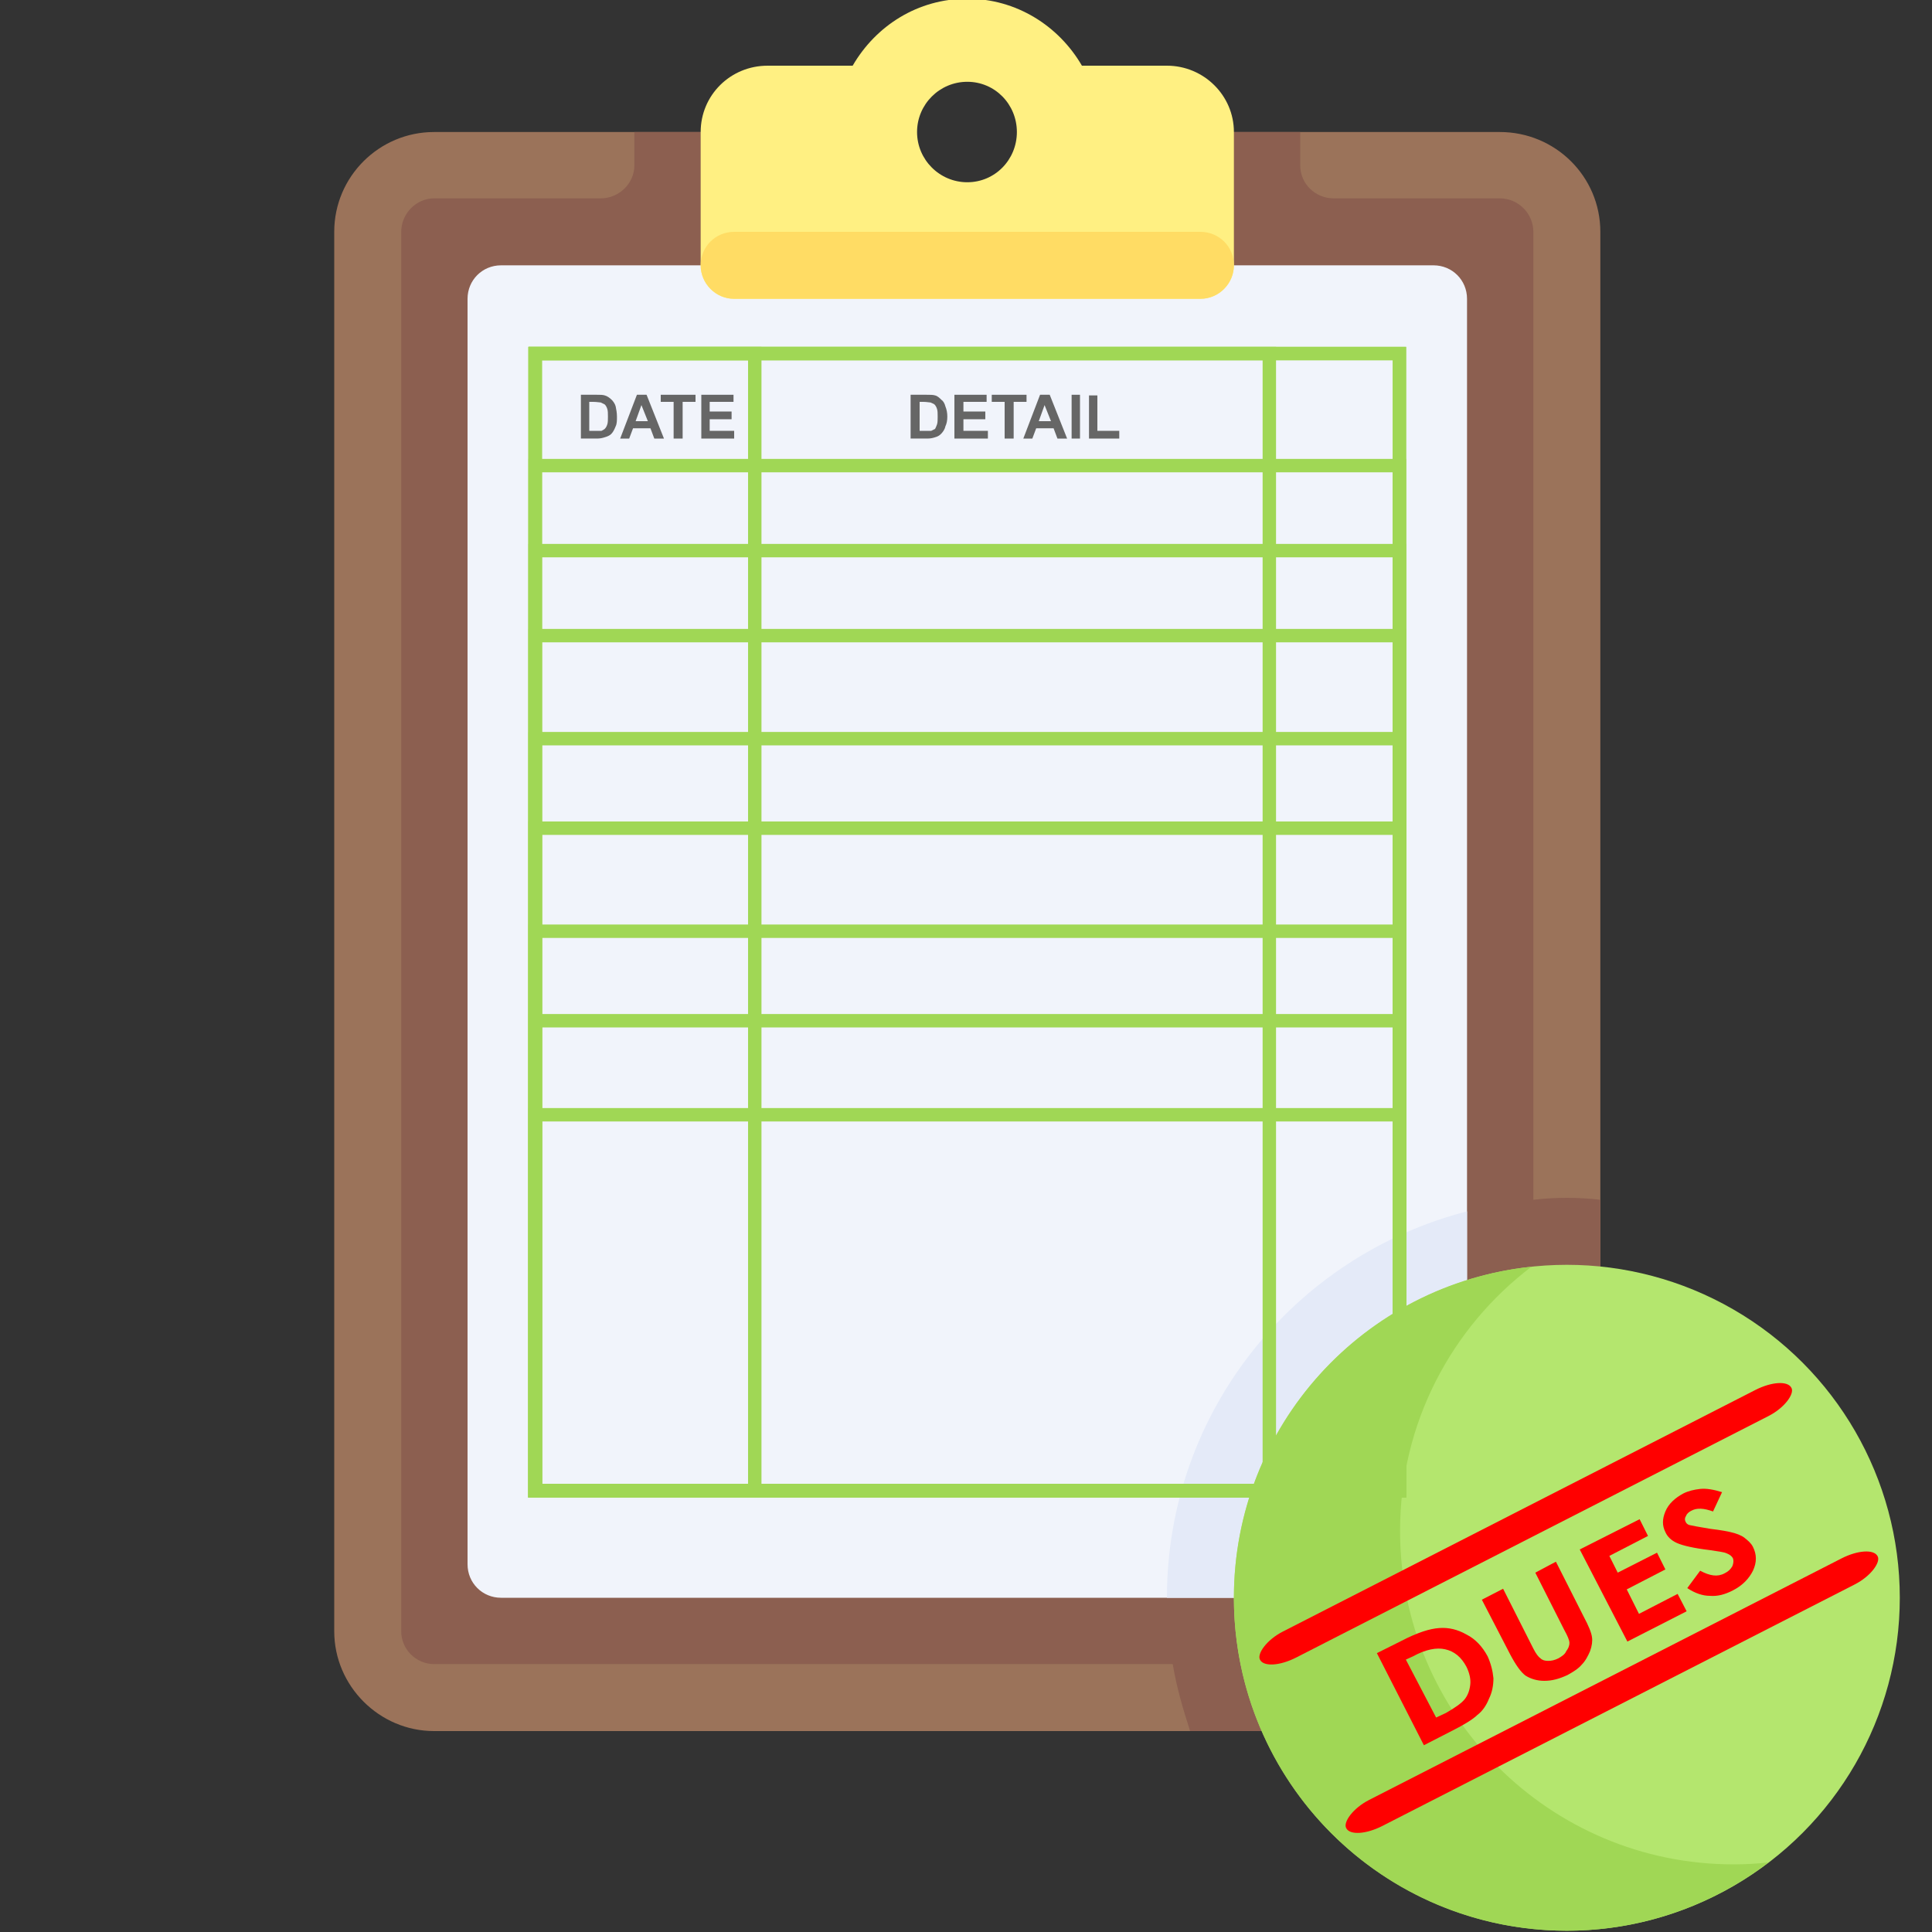 <?xml version="1.0" encoding="UTF-8"?>
<!DOCTYPE svg PUBLIC "-//W3C//DTD SVG 1.1//EN" "http://www.w3.org/Graphics/SVG/1.1/DTD/svg11.dtd">
<!-- Creator: CorelDRAW X7 -->
<svg xmlns="http://www.w3.org/2000/svg" xml:space="preserve" width="3in" height="3in" version="1.1" style="shape-rendering:geometricPrecision; text-rendering:geometricPrecision; image-rendering:optimizeQuality; fill-rule:evenodd; clip-rule:evenodd"
viewBox="0 0 3000 3000"
 xmlns:xlink="http://www.w3.org/1999/xlink">
 <rect x="0" y="0" width="3000" height="3000" fill="#333333" stroke="none"/>
 <defs>
  <style type="text/css">
   <![CDATA[
    .str0 {stroke:#A0D755;stroke-width:20.831}
    .fil8 {fill:none}
    .fil1 {fill:#8C5F50}
    .fil0 {fill:#9B735A}
    .fil7 {fill:#A0D755}
    .fil6 {fill:#B4E66E}
    .fil3 {fill:#E4EAF8}
    .fil2 {fill:#F1F4FB}
    .fil10 {fill:red}
    .fil5 {fill:#FFDC64}
    .fil4 {fill:#FFF082}
    .fil9 {fill:#666666;fill-rule:nonzero}
    .fil11 {fill:red;fill-rule:nonzero}
   ]]>
  </style>
 </defs>
 <g id="Layer_x0020_1">
  <g id="_709188224">
   <path class="fil0" d="M2329 205l-724 0c0,57 -46,103 -103,103 -57,0 -104,-46 -104,-103l-724 0c-85,0 -155,69 -155,155l0 2173c0,85 70,155 155,155l1655 0c86,0 156,-70 156,-155l0 -2173c0,-86 -70,-155 -156,-155z"/>
   <path class="fil1" d="M2433 1860c-18,0 -35,1 -52,3l0 -1503c0,-28 -23,-52 -52,-52l-258 0c-29,0 -52,-23 -52,-51l0 -52 -414 0c0,57 -46,103 -103,103 -57,0 -104,-46 -104,-103l-413 0 0 52c0,28 -24,51 -52,51l-259 0c-28,0 -51,24 -51,52l0 2173c0,28 23,51 51,51l1147 0c6,36 16,70 27,104l481 0c86,0 156,-70 156,-155l0 -670c-17,-2 -35,-3 -52,-3z"/>
   <path class="fil2" d="M2226 2481l-1448 0c-29,0 -52,-23 -52,-52l0 -1965c0,-29 23,-52 52,-52l1448 0c29,0 52,23 52,52l0 1965c0,29 -23,52 -52,52z"/>
   <path class="fil3" d="M2278 2429l0 -548c-268,69 -466,311 -466,600l414 0c29,0 52,-23 52,-52z"/>
   <path class="fil4" d="M1812 102l-132 0c-36,-62 -102,-104 -178,-104 -77,0 -142,42 -178,104l-132 0c-58,0 -104,46 -104,103l0 207c0,28 23,52 52,52l724 0c29,0 52,-24 52,-52l0 -207c0,-57 -47,-103 -104,-103zm-310 181c-43,0 -78,-35 -78,-78 0,-43 35,-78 78,-78 43,0 77,35 77,78 0,43 -34,78 -77,78z"/>
   <path class="fil5" d="M1140 464l724 0c29,0 52,-24 52,-52l0 0c0,-29 -23,-52 -52,-52l-724 0c-29,0 -52,23 -52,52l0 0c0,28 23,52 52,52z"/>
   <circle class="fil6" cx="2433" cy="2481" r="517"/>
   <path class="fil7" d="M2692 2895c-286,0 -518,-232 -518,-518 0,-167 80,-316 204,-410 -260,27 -462,247 -462,514 0,286 231,517 517,517 118,0 226,-40 313,-106 -18,2 -36,3 -54,3z"/>
   <rect class="fil8 str0" x="831" y="549" width="1342" height="1766"/>
   <rect class="fil8 str0" x="831" y="549" width="341" height="1766"/>
   <rect class="fil8 str0" x="831" y="549" width="1140" height="1766"/>
   <rect class="fil8 str0" x="831" y="723" width="1342" height="1592"/>
   <rect class="fil8 str0" x="831" y="549" width="1342" height="1766"/>
   <rect class="fil8 str0" x="831" y="855" width="1342" height="1460"/>
   <rect class="fil8 str0" x="831" y="987" width="1342" height="1328"/>
   <rect class="fil8 str0" x="831" y="1147" width="1342" height="1168"/>
   <rect class="fil8 str0" x="831" y="1286" width="1342" height="1029"/>
   <rect class="fil8 str0" x="831" y="1446" width="1342" height="869"/>
   <rect class="fil8 str0" x="831" y="1585" width="1342" height="730"/>
   <rect class="fil8 str0" x="831" y="1731" width="1342" height="584"/>
   <path class="fil9" d="M902 613l25 0c5,0 9,0 12,1 4,1 8,4 11,7 2,2 5,6 6,10 1,5 2,10 2,16 0,6 0,11 -2,15 -2,5 -4,9 -7,12 -2,2 -6,4 -10,5 -3,1 -7,2 -12,2l-25 0 0 -68zm13 11l0 45 10 0c4,0 7,0 9,0 2,-1 4,-2 5,-3 2,-2 3,-4 4,-7 1,-3 1,-7 1,-12 0,-5 0,-9 -1,-12 -1,-3 -2,-5 -4,-7 -2,-1 -4,-2 -6,-3 -2,0 -6,-1 -12,-1l-6 0z"/>
   <path id="1" class="fil9" d="M1031 681l-15 0 -6 -16 -27 0 -6 16 -14 0 26 -68 15 0 27 68zm-25 -27l-10 -25 -9 25 19 0z"/>
   <polygon id="2" class="fil9" points="1046,681 1046,624 1026,624 1026,613 1080,613 1080,624 1060,624 1060,681 "/>
   <polygon id="3" class="fil9" points="1089,681 1089,613 1139,613 1139,624 1102,624 1102,639 1136,639 1136,651 1102,651 1102,669 1140,669 1140,681 "/>
   <path id="4" class="fil9" d="M1414 613l25 0c5,0 10,0 13,1 4,1 7,4 10,7 3,2 5,6 6,10 2,5 3,10 3,16 0,6 -1,11 -3,15 -1,5 -4,9 -7,12 -2,2 -5,4 -9,5 -3,1 -7,2 -12,2l-26 0 0 -68zm14 11l0 45 10 0c4,0 6,0 8,0 2,-1 4,-2 6,-3 1,-2 2,-4 3,-7 1,-3 1,-7 1,-12 0,-5 0,-9 -1,-12 -1,-3 -2,-5 -4,-7 -1,-1 -4,-2 -6,-3 -2,0 -6,-1 -11,-1l-6 0z"/>
   <polygon id="5" class="fil9" points="1482,681 1482,613 1532,613 1532,624 1496,624 1496,639 1530,639 1530,651 1496,651 1496,669 1534,669 1534,681 "/>
   <polygon id="6" class="fil9" points="1560,681 1560,624 1540,624 1540,613 1594,613 1594,624 1574,624 1574,681 "/>
   <path id="7" class="fil9" d="M1657 681l-15 0 -6 -16 -27 0 -6 16 -14 0 26 -68 15 0 27 68zm-25 -27l-10 -25 -9 25 19 0z"/>
   <polygon id="8" class="fil9" points="1664,681 1664,613 1677,613 1677,681 "/>
   <polygon id="9" class="fil9" points="1691,681 1691,614 1704,614 1704,669 1738,669 1738,681 "/>
   <rect class="fil10" transform="matrix(-0.753 0.385 0.168 0.328 2771.44 2134.96)" width="1096" height="123" rx="61" ry="61"/>
   <rect class="fil10" transform="matrix(-0.753 0.385 0.168 0.328 2905.29 2396.48)" width="1096" height="123" rx="61" ry="61"/>
   <path class="fil11" d="M2138 2567l38 -19c25,-13 44,-19 59,-20 14,-1 28,2 42,10 14,7 25,19 33,34 5,11 8,23 9,34 0,11 -2,22 -7,32 -4,10 -10,19 -18,25 -7,7 -22,16 -44,27l-39 20 -73 -143zm45 10l47 90 15 -7c14,-8 24,-15 29,-21 5,-6 8,-14 9,-23 1,-8 -1,-18 -6,-28 -8,-15 -19,-24 -33,-27 -13,-3 -30,0 -50,11l-11 5z"/>
   <path id="1" class="fil11" d="M2301 2484l33 -17 47 93c4,8 8,13 11,15 3,3 7,4 12,4 5,0 10,-1 16,-4 5,-3 10,-6 12,-11 3,-4 5,-8 5,-13 0,-4 -3,-11 -8,-20l-45 -89 32 -17 43 85c8,15 12,25 13,32 1,6 0,14 -3,22 -3,7 -7,15 -13,21 -5,6 -13,11 -22,16 -13,6 -24,9 -36,9 -11,0 -21,-3 -29,-8 -7,-5 -15,-16 -24,-33l-44 -85z"/>
   <polygon id="2" class="fil11" points="2453,2406 2546,2359 2559,2385 2499,2416 2512,2442 2573,2411 2586,2437 2526,2468 2545,2506 2605,2475 2619,2502 2527,2549 "/>
   <path id="3" class="fil11" d="M2674 2317l-14 30c-14,-5 -25,-6 -34,-1 -4,2 -7,5 -8,8 -2,3 -2,6 -1,8 1,3 3,5 6,6 4,1 15,3 33,6 17,2 27,4 31,5 9,2 17,5 22,9 5,4 10,8 13,14 6,12 6,24 0,37 -6,12 -16,23 -32,31 -12,6 -23,9 -35,8 -11,0 -23,-4 -35,-12l20 -27c15,8 27,10 38,4 6,-3 9,-6 12,-11 2,-5 2,-9 1,-12 -2,-4 -5,-6 -10,-8 -4,-2 -13,-3 -26,-5 -25,-3 -42,-7 -51,-11 -9,-4 -15,-10 -18,-17 -5,-10 -5,-20 0,-32 5,-12 15,-21 28,-28 8,-4 17,-6 26,-7 10,-1 21,1 34,5z"/>
  </g>
 </g>
</svg>
